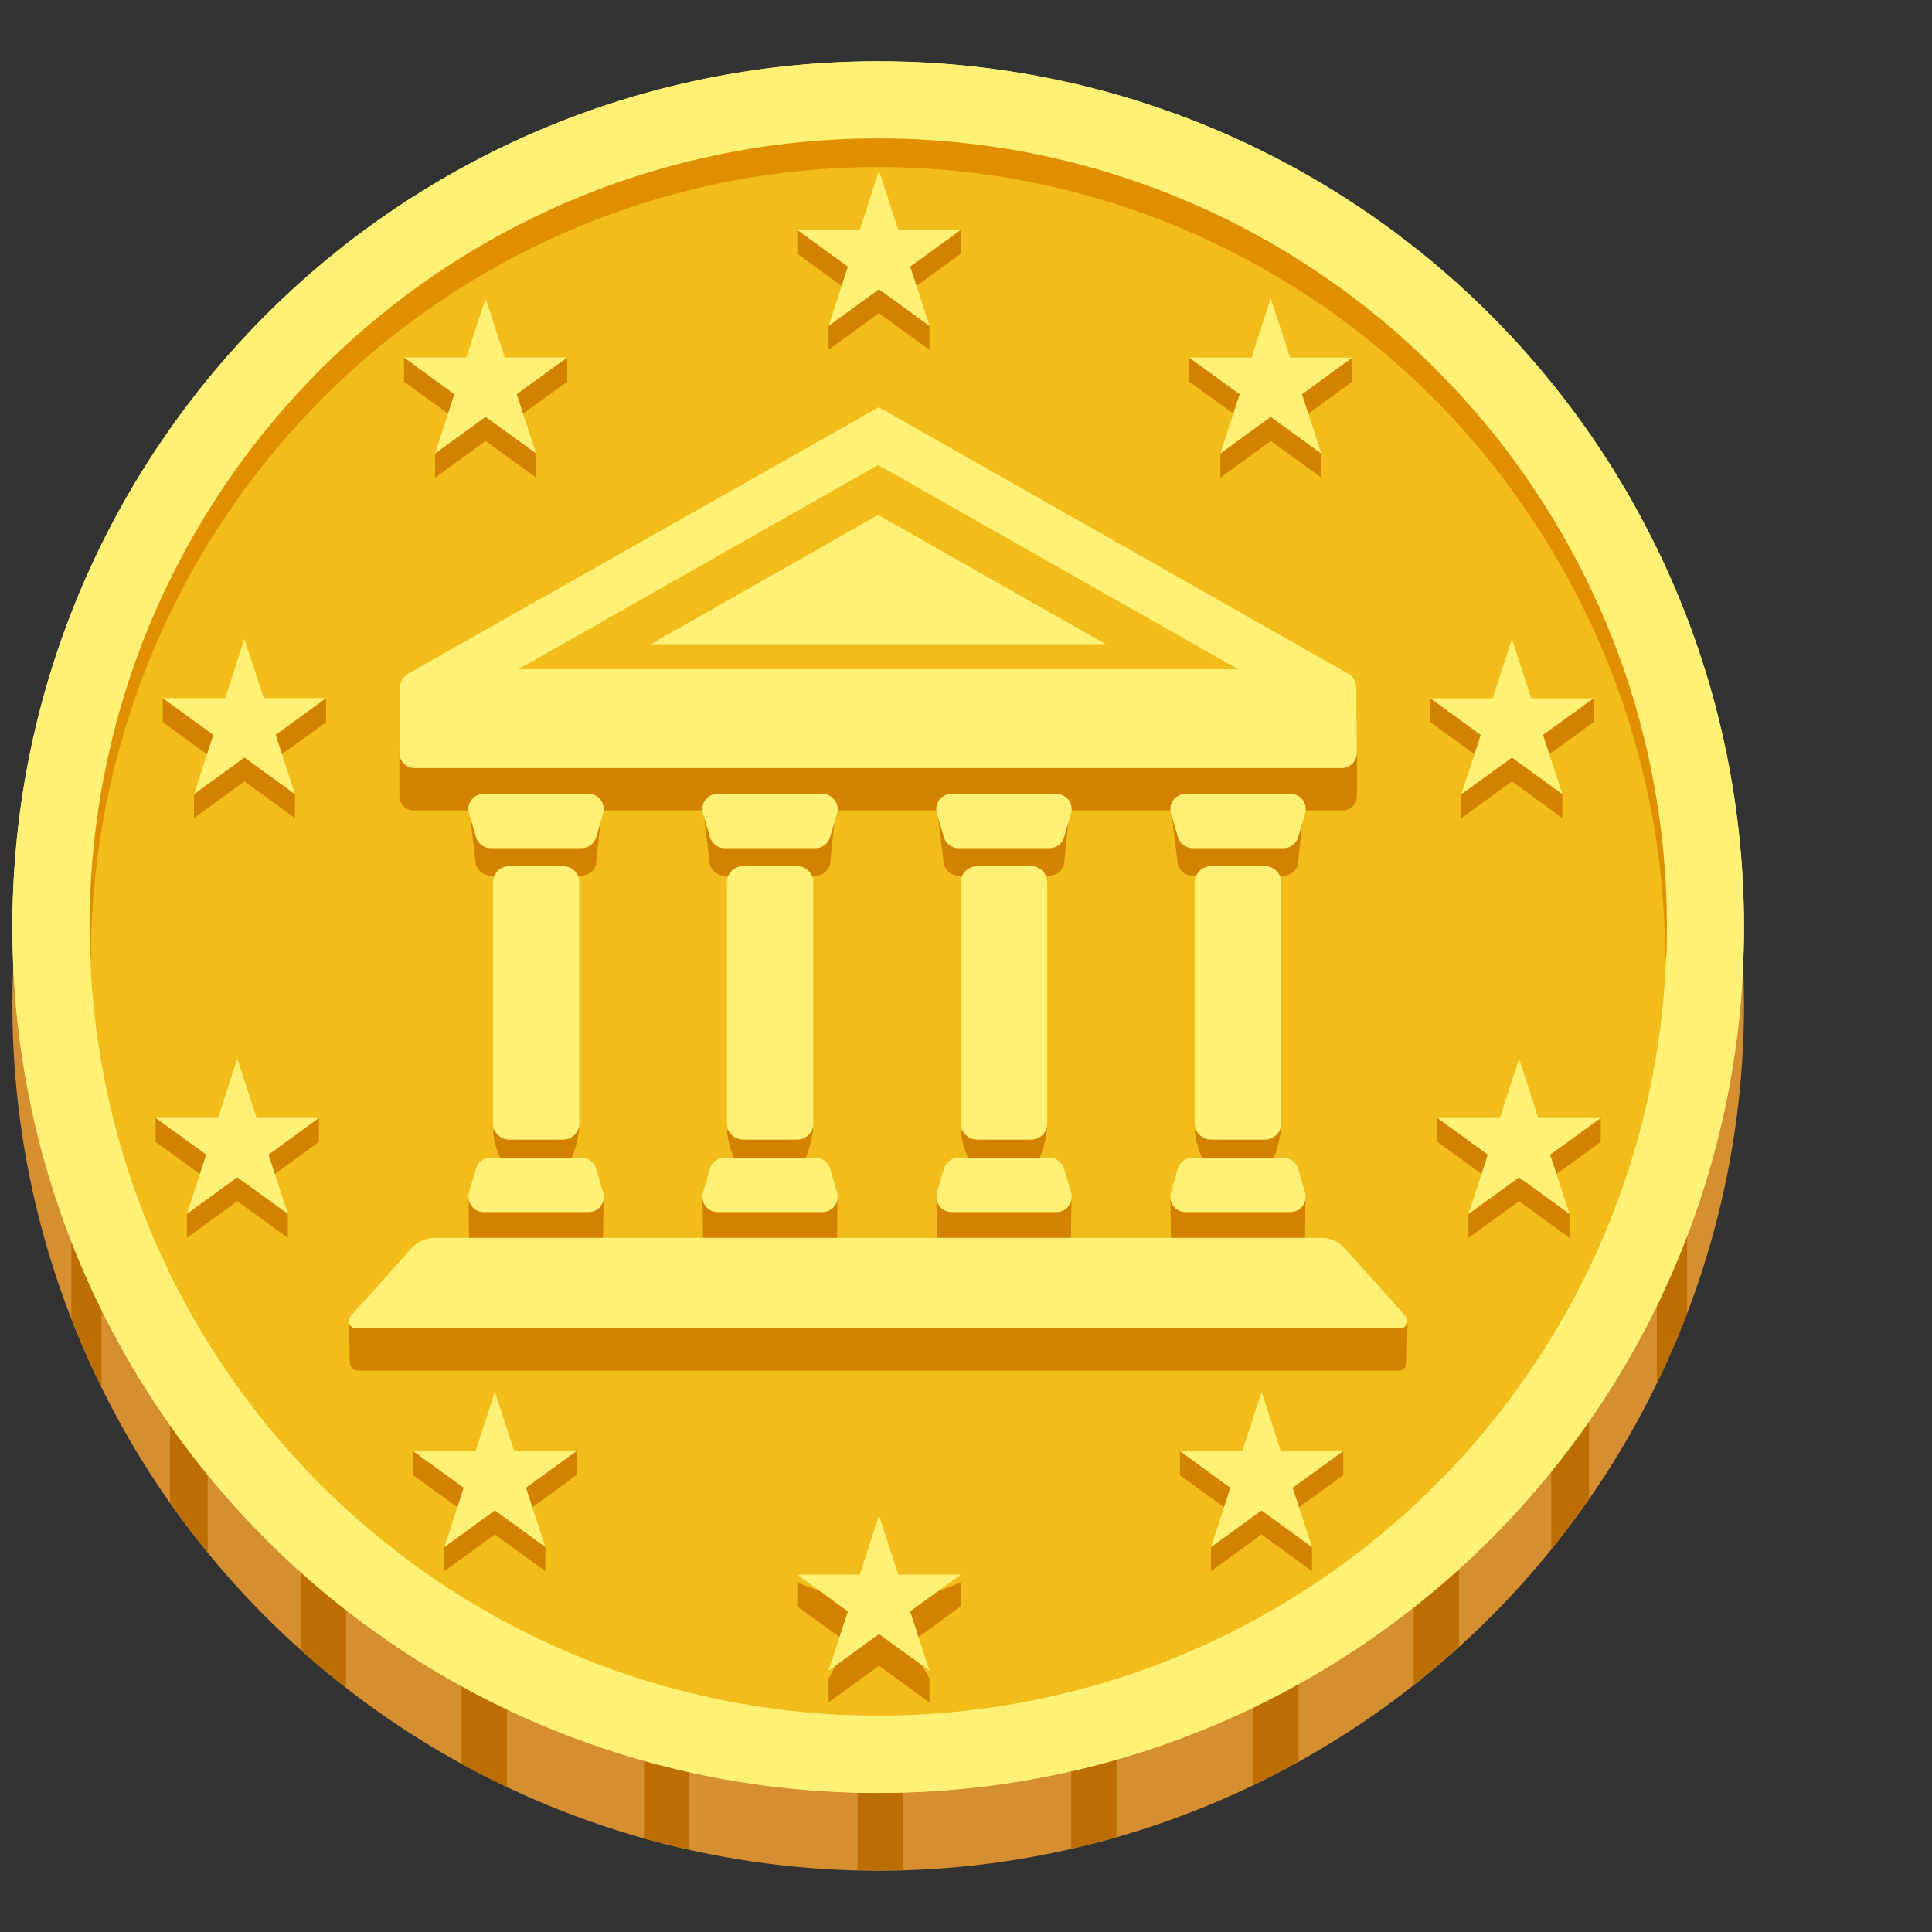 <svg width="22" height="22" viewBox="0 0 22 22" fill="none" xmlns="http://www.w3.org/2000/svg" xmlns:xlink="http://www.w3.org/1999/xlink">
<rect x="0" y="0" width="22" height="22" fill="#333333" stroke="none"/>
<circle cx="10" cy="11.443" r="9.859" fill="#D68F30"/>
<path d="M0.812,14.004L0.812,15.011C0.915,15.277 1.03,15.54 1.155,15.795L1.155,14.004L0.812,14.004ZM1.936,15.899L1.936,17.109C2.073,17.304 2.216,17.494 2.365,17.678L2.365,15.899L1.936,15.899ZM3.424,17.481L3.424,18.785C3.591,18.935 3.763,19.077 3.94,19.215L3.94,17.481L3.424,17.481ZM5.256,18.682L5.256,20.085C5.425,20.177 5.597,20.265 5.772,20.349L5.772,18.682L5.256,18.682ZM7.334,19.447L7.334,20.932C7.504,20.98 7.676,21.023 7.85,21.063L7.85,19.447L7.334,19.447ZM9.766,19.712L9.766,21.295C9.844,21.296 9.921,21.3 10,21.3C10.094,21.3 10.189,21.295 10.282,21.293L10.282,19.712L9.766,19.712ZM12.198,19.435L12.198,21.051C12.372,21.011 12.544,20.966 12.714,20.918L12.714,19.435L12.198,19.435ZM14.271,18.66L14.271,20.329C14.446,20.244 14.618,20.153 14.787,20.059L14.787,18.66L14.271,18.66ZM16.098,17.448L16.098,19.184C16.275,19.046 16.447,18.901 16.614,18.751L16.614,17.448L16.098,17.448ZM18.094,15.862L17.664,15.862L17.664,17.641C17.813,17.455 17.958,17.264 18.094,17.068L18.094,15.862ZM19.211,13.959L18.867,13.959L18.867,15.753C18.992,15.494 19.108,15.227 19.211,14.958L19.211,13.959Z" fill="#BC6F00"/>
<circle cx="10" cy="10.556" r="9.859" fill="#FFF176"/>
<circle cx="10" cy="10.557" r="8.98" fill="#F2BC1A"/>
<path d="M1.002,10.9C0.939,9.717 1.143,8.518 1.556,7.394C1.986,6.273 2.644,5.237 3.474,4.357C5.141,2.593 7.561,1.571 10,1.559C12.439,1.572 14.861,2.593 16.524,4.358C17.356,5.237 18.013,6.275 18.443,7.394C18.857,8.52 19.061,9.717 18.996,10.9L18.962,10.9C18.958,9.72 18.725,8.553 18.274,7.462C17.823,6.374 17.164,5.383 16.334,4.546C15.503,3.71 14.516,3.045 13.429,2.59C12.342,2.136 11.176,1.902 9.998,1.902C8.821,1.902 7.655,2.136 6.568,2.59C5.481,3.045 4.494,3.71 3.663,4.546C2.832,5.382 2.173,6.373 1.723,7.462C1.272,8.553 1.038,9.72 1.035,10.9L1.002,10.9Z" fill="#E08F00"/>
<path d="M10,0.699C4.555,0.699 0.141,5.113 0.141,10.558C0.141,16.003 4.555,20.417 10,20.417C15.445,20.417 19.859,16.003 19.859,10.558C19.859,5.113 15.445,0.699 10,0.699ZM10,19.538C5.04,19.538 1.02,15.518 1.02,10.558C1.02,5.596 5.04,1.576 10,1.576C14.96,1.576 18.981,5.596 18.981,10.556C18.981,15.517 14.96,19.538 10,19.538Z" fill="#FFF176"/>
<path d="M5.53,3.67L5.748,4.345L6.46,4.074L6.46,4.345L5.884,4.763L6.104,5.165L6.104,5.439L5.53,5.021L4.954,5.439L4.954,5.165L5.174,4.763L4.6,4.345L4.6,4.074L5.31,4.345L5.53,3.67ZM2.783,7.547L3.003,8.223L3.713,7.951L3.713,8.223L3.139,8.641L3.359,9.044L3.359,9.316L2.783,8.898L2.209,9.316L2.209,9.044L2.429,8.641L1.853,8.223L1.853,7.951L2.565,8.223L2.783,7.547ZM2.702,12.327L2.922,13.003L3.632,12.731L3.632,13.003L3.058,13.42L3.278,13.824L3.278,14.096L2.702,13.678L2.128,14.096L2.128,13.824L2.348,13.42L1.772,13.003L1.772,12.731L2.484,13.003L2.702,12.327ZM5.635,16.122L5.855,16.798L6.564,16.526L6.564,16.798L5.99,17.215L6.21,17.618L6.21,17.891L5.635,17.473L5.06,17.891L5.06,17.618L5.28,17.215L4.705,16.798L4.705,16.526L5.416,16.798L5.635,16.122ZM14.471,3.67L14.252,4.345L13.541,4.074L13.541,4.345L14.117,4.763L13.897,5.165L13.897,5.439L14.471,5.021L15.046,5.439L15.046,5.165L14.826,4.763L15.4,4.345L15.4,4.074L14.691,4.345L14.471,3.67ZM17.217,7.547L16.997,8.223L16.287,7.951L16.287,8.223L16.861,8.641L16.641,9.044L16.641,9.316L17.217,8.898L17.791,9.316L17.791,9.044L17.571,8.641L18.147,8.223L18.147,7.951L17.435,8.223L17.217,7.547ZM17.298,12.327L17.078,13.003L16.368,12.731L16.368,13.003L16.942,13.42L16.722,13.824L16.722,14.096L17.298,13.678L17.872,14.096L17.872,13.824L17.652,13.42L18.228,13.003L18.228,12.731L17.516,13.003L17.298,12.327ZM14.366,16.122L14.146,16.798L13.436,16.526L13.436,16.798L14.01,17.215L13.79,17.618L13.79,17.891L14.366,17.473L14.94,17.891L14.94,17.618L14.72,17.215L15.296,16.798L15.296,16.526L14.584,16.798L14.366,16.122Z" fill="#D38200"/>
<path d="M14.366,15.849L14.584,16.524L15.295,16.524L14.72,16.942L14.94,17.617L14.366,17.2L13.79,17.617L14.01,16.942L13.436,16.524L14.146,16.524L14.366,15.849ZM17.298,12.056L17.516,12.731L18.228,12.731L17.652,13.149L17.872,13.824L17.298,13.406L16.722,13.824L16.942,13.149L16.368,12.731L17.078,12.731L17.298,12.056ZM17.217,7.276L17.435,7.951L18.147,7.951L17.571,8.369L17.791,9.044L17.217,8.627L16.641,9.044L16.861,8.369L16.287,7.951L16.997,7.951L17.217,7.276ZM14.47,3.396L14.69,4.072L15.4,4.072L14.826,4.49L15.046,5.165L14.47,4.747L13.896,5.165L14.116,4.49L13.541,4.072L14.252,4.072L14.47,3.396Z" fill="#FFF176"/>
<path d="M10.009,17.617L10.229,18.293L10.939,18.021L10.939,18.293L10.364,18.71L10.584,19.114L10.584,19.386L10.009,18.968L9.435,19.386L9.435,19.114L9.655,18.71L9.079,18.293L9.079,18.021L9.79,18.293L10.009,17.617Z" fill="#D38200"/>
<path d="M10.009,17.256L10.229,17.931L10.939,17.931L10.364,18.349L10.584,19.024L10.009,18.607L9.435,19.024L9.655,18.349L9.079,17.931L9.79,17.931L10.009,17.256Z" fill="#FFF176"/>
<path d="M10.009,2.215L10.229,2.89L10.939,2.619L10.939,2.89L10.364,3.308L10.584,3.712L10.584,3.983L10.009,3.566L9.435,3.983L9.435,3.712L9.655,3.308L9.079,2.89L9.079,2.619L9.79,2.89L10.009,2.215Z" fill="#D38200"/>
<path d="M10.009,1.943L10.229,2.619L10.939,2.619L10.365,3.036L10.585,3.712L10.009,3.294L9.435,3.712L9.655,3.036L9.079,2.619L9.79,2.619L10.009,1.943ZM5.635,15.848L5.416,16.524L4.705,16.524L5.28,16.941L5.06,17.617L5.635,17.199L6.21,17.617L5.99,16.941L6.564,16.524L5.855,16.524L5.635,15.848ZM2.702,12.055L2.484,12.73L1.772,12.73L2.348,13.148L2.128,13.823L2.702,13.406L3.278,13.823L3.058,13.148L3.632,12.73L2.922,12.73L2.702,12.055ZM2.783,7.275L2.565,7.95L1.853,7.95L2.429,8.368L2.209,9.044L2.783,8.626L3.359,9.044L3.139,8.368L3.713,7.95L3.003,7.95L2.783,7.275ZM5.53,3.396L5.31,4.071L4.6,4.071L5.174,4.489L4.954,5.164L5.53,4.747L6.104,5.164L5.884,4.489L6.46,4.071L5.748,4.071L5.53,3.396Z" fill="#FFF176"/>
<path d="M15.366,8.285C15.366,8.224 4.644,8.285 4.644,8.285L4.548,8.573L4.548,9.067C4.548,9.156 4.62,9.228 4.71,9.228L15.29,9.228C15.38,9.228 15.452,9.156 15.452,9.067L15.452,8.587L15.366,8.285ZM15.381,14.695L4.689,14.695L3.974,15.055L3.983,15.517C3.984,15.567 4.026,15.608 4.077,15.608L15.925,15.608C15.974,15.608 16.017,15.569 16.019,15.517L16.028,15.063L15.381,14.695Z" fill="#D38200"/>
<path d="M6.413,13.29L5.798,13.29C5.696,13.29 5.614,12.97 5.614,12.869L6.595,12.838C6.595,12.939 6.513,13.29 6.413,13.29ZM6.623,9.971L5.586,9.971C5.509,9.971 5.442,9.919 5.419,9.845L5.339,9.17L6.856,9.17L6.788,9.845C6.767,9.919 6.7,9.971 6.623,9.971ZM5.586,13.494L6.623,13.494C6.7,13.494 6.853,13.542 6.873,13.616C6.873,13.616 6.868,13.938 6.868,14.065C6.868,14.192 6.817,14.285 6.702,14.285L5.507,14.285C5.392,14.285 5.34,14.182 5.34,14.065C5.34,13.948 5.335,13.62 5.335,13.62C5.358,13.546 5.509,13.494 5.586,13.494ZM14.405,13.29L13.79,13.29C13.688,13.29 13.606,12.97 13.606,12.869L14.587,12.838C14.587,12.939 14.506,13.29 14.405,13.29ZM14.615,9.971L13.578,9.971C13.501,9.971 13.434,9.919 13.412,9.845L13.331,9.17L14.848,9.17L14.78,9.845C14.759,9.919 14.692,9.971 14.615,9.971ZM13.578,13.494L14.615,13.494C14.692,13.494 14.845,13.542 14.866,13.616C14.866,13.616 14.861,13.938 14.861,14.065C14.861,14.192 14.809,14.285 14.694,14.285L13.499,14.285C13.384,14.285 13.333,14.182 13.333,14.065C13.333,13.948 13.327,13.62 13.327,13.62C13.35,13.546 13.501,13.494 13.578,13.494ZM11.741,13.29L11.126,13.29C11.024,13.29 10.942,12.97 10.942,12.869L11.923,12.838C11.923,12.939 11.842,13.29 11.741,13.29ZM11.951,9.971L10.914,9.971C10.837,9.971 10.77,9.919 10.748,9.845L10.667,9.17L12.184,9.17L12.116,9.845C12.095,9.919 12.028,9.971 11.951,9.971ZM10.914,13.494L11.951,13.494C12.028,13.494 12.181,13.542 12.202,13.616C12.202,13.616 12.196,13.938 12.196,14.065C12.196,14.192 12.145,14.285 12.03,14.285L10.835,14.285C10.72,14.285 10.668,14.182 10.668,14.065C10.668,13.948 10.663,13.62 10.663,13.62C10.686,13.546 10.837,13.494 10.914,13.494ZM9.077,13.29L8.462,13.29C8.36,13.29 8.278,12.97 8.278,12.869L9.259,12.838C9.259,12.939 9.178,13.29 9.077,13.29ZM9.287,9.971L8.25,9.971C8.173,9.971 8.106,9.919 8.083,9.845L8.003,9.17L9.52,9.17L9.452,9.845C9.431,9.919 9.364,9.971 9.287,9.971ZM8.25,13.494L9.287,13.494C9.364,13.494 9.517,13.542 9.538,13.616C9.538,13.616 9.532,13.938 9.532,14.065C9.532,14.192 9.481,14.285 9.366,14.285L8.171,14.285C8.056,14.285 8.004,14.182 8.004,14.065C8.004,13.948 7.999,13.62 7.999,13.62C8.022,13.546 8.173,13.494 8.25,13.494Z" fill="#D38200"/>
<path d="M15.443,7.823C15.443,7.763 15.412,7.706 15.366,7.679L10.007,4.637L4.641,7.675C4.589,7.706 4.557,7.763 4.557,7.823L4.548,8.574C4.548,8.669 4.625,8.746 4.72,8.746L15.278,8.746C15.373,8.746 15.45,8.669 15.45,8.574L15.443,7.823Z" fill="#FFF176"/>
<path d="M14.098,7.62L10,5.295L5.903,7.62L14.098,7.62Z" fill="#F2BC1A"/>
<path d="M12.59,7.335L10,5.863L7.41,7.335L12.59,7.335ZM15.051,14.096L4.949,14.096C4.849,14.096 4.754,14.139 4.687,14.213L3.993,14.988C3.945,15.041 3.983,15.126 4.055,15.126L15.945,15.126C16.016,15.126 16.053,15.041 16.007,14.988L15.311,14.213C15.246,14.139 15.149,14.096 15.051,14.096ZM14.405,12.977L13.79,12.977C13.688,12.977 13.606,12.895 13.606,12.793L13.606,10.047C13.606,9.945 13.688,9.863 13.79,9.863L14.405,9.863C14.507,9.863 14.589,9.945 14.589,10.047L14.589,12.795C14.589,12.896 14.507,12.977 14.405,12.977ZM14.617,9.658L13.58,9.658C13.503,9.658 13.436,9.607 13.413,9.533L13.334,9.26C13.302,9.15 13.386,9.04 13.501,9.04L14.696,9.04C14.811,9.04 14.893,9.15 14.862,9.26L14.783,9.533C14.761,9.607 14.692,9.658 14.617,9.658ZM13.578,13.183L14.615,13.183C14.692,13.183 14.759,13.235 14.782,13.309L14.861,13.582C14.893,13.692 14.809,13.802 14.694,13.802L13.499,13.802C13.384,13.802 13.302,13.692 13.333,13.582L13.412,13.309C13.434,13.233 13.503,13.183 13.578,13.183ZM6.413,12.977L5.798,12.977C5.696,12.977 5.614,12.895 5.614,12.793L5.614,10.047C5.614,9.945 5.696,9.863 5.798,9.863L6.413,9.863C6.514,9.863 6.597,9.945 6.597,10.047L6.597,12.795C6.595,12.896 6.513,12.977 6.413,12.977ZM6.623,9.658L5.586,9.658C5.509,9.658 5.442,9.607 5.42,9.533L5.34,9.26C5.308,9.15 5.392,9.04 5.507,9.04L6.702,9.04C6.817,9.04 6.899,9.15 6.868,9.26L6.789,9.533C6.767,9.607 6.7,9.658 6.623,9.658ZM5.586,13.183L6.623,13.183C6.7,13.183 6.767,13.235 6.789,13.309L6.868,13.582C6.901,13.692 6.817,13.802 6.702,13.802L5.507,13.802C5.392,13.802 5.31,13.692 5.34,13.582L5.42,13.309C5.442,13.233 5.509,13.183 5.586,13.183ZM9.077,12.977L8.462,12.977C8.36,12.977 8.278,12.895 8.278,12.793L8.278,10.047C8.278,9.945 8.36,9.863 8.462,9.863L9.077,9.863C9.178,9.863 9.261,9.945 9.261,10.047L9.261,12.795C9.26,12.843 9.241,12.89 9.206,12.924C9.172,12.958 9.125,12.977 9.077,12.977ZM9.287,9.658L8.25,9.658C8.173,9.658 8.106,9.607 8.084,9.533L8.005,9.26C7.972,9.15 8.056,9.04 8.171,9.04L9.366,9.04C9.481,9.04 9.563,9.15 9.532,9.26L9.453,9.533C9.431,9.607 9.364,9.658 9.287,9.658ZM8.25,13.183L9.287,13.183C9.364,13.183 9.431,13.235 9.453,13.309L9.532,13.582C9.565,13.692 9.481,13.802 9.366,13.802L8.171,13.802C8.056,13.802 7.974,13.692 8.005,13.582L8.084,13.309C8.106,13.233 8.173,13.183 8.25,13.183ZM11.741,12.977L11.126,12.977C11.024,12.977 10.942,12.895 10.942,12.793L10.942,10.047C10.942,9.945 11.024,9.863 11.126,9.863L11.741,9.863C11.842,9.863 11.925,9.945 11.925,10.047L11.925,12.795C11.925,12.843 11.905,12.89 11.871,12.924C11.836,12.958 11.79,12.977 11.741,12.977ZM11.951,9.658L10.914,9.658C10.837,9.658 10.77,9.607 10.748,9.533L10.669,9.26C10.636,9.15 10.72,9.04 10.835,9.04L12.03,9.04C12.145,9.04 12.227,9.15 12.197,9.26L12.117,9.533C12.095,9.607 12.028,9.658 11.951,9.658ZM10.914,13.183L11.951,13.183C12.028,13.183 12.095,13.235 12.117,13.309L12.197,13.582C12.229,13.692 12.145,13.802 12.03,13.802L10.835,13.802C10.72,13.802 10.638,13.692 10.669,13.582L10.748,13.309C10.77,13.233 10.839,13.183 10.914,13.183Z" fill="#FFF176"/>
</svg>
